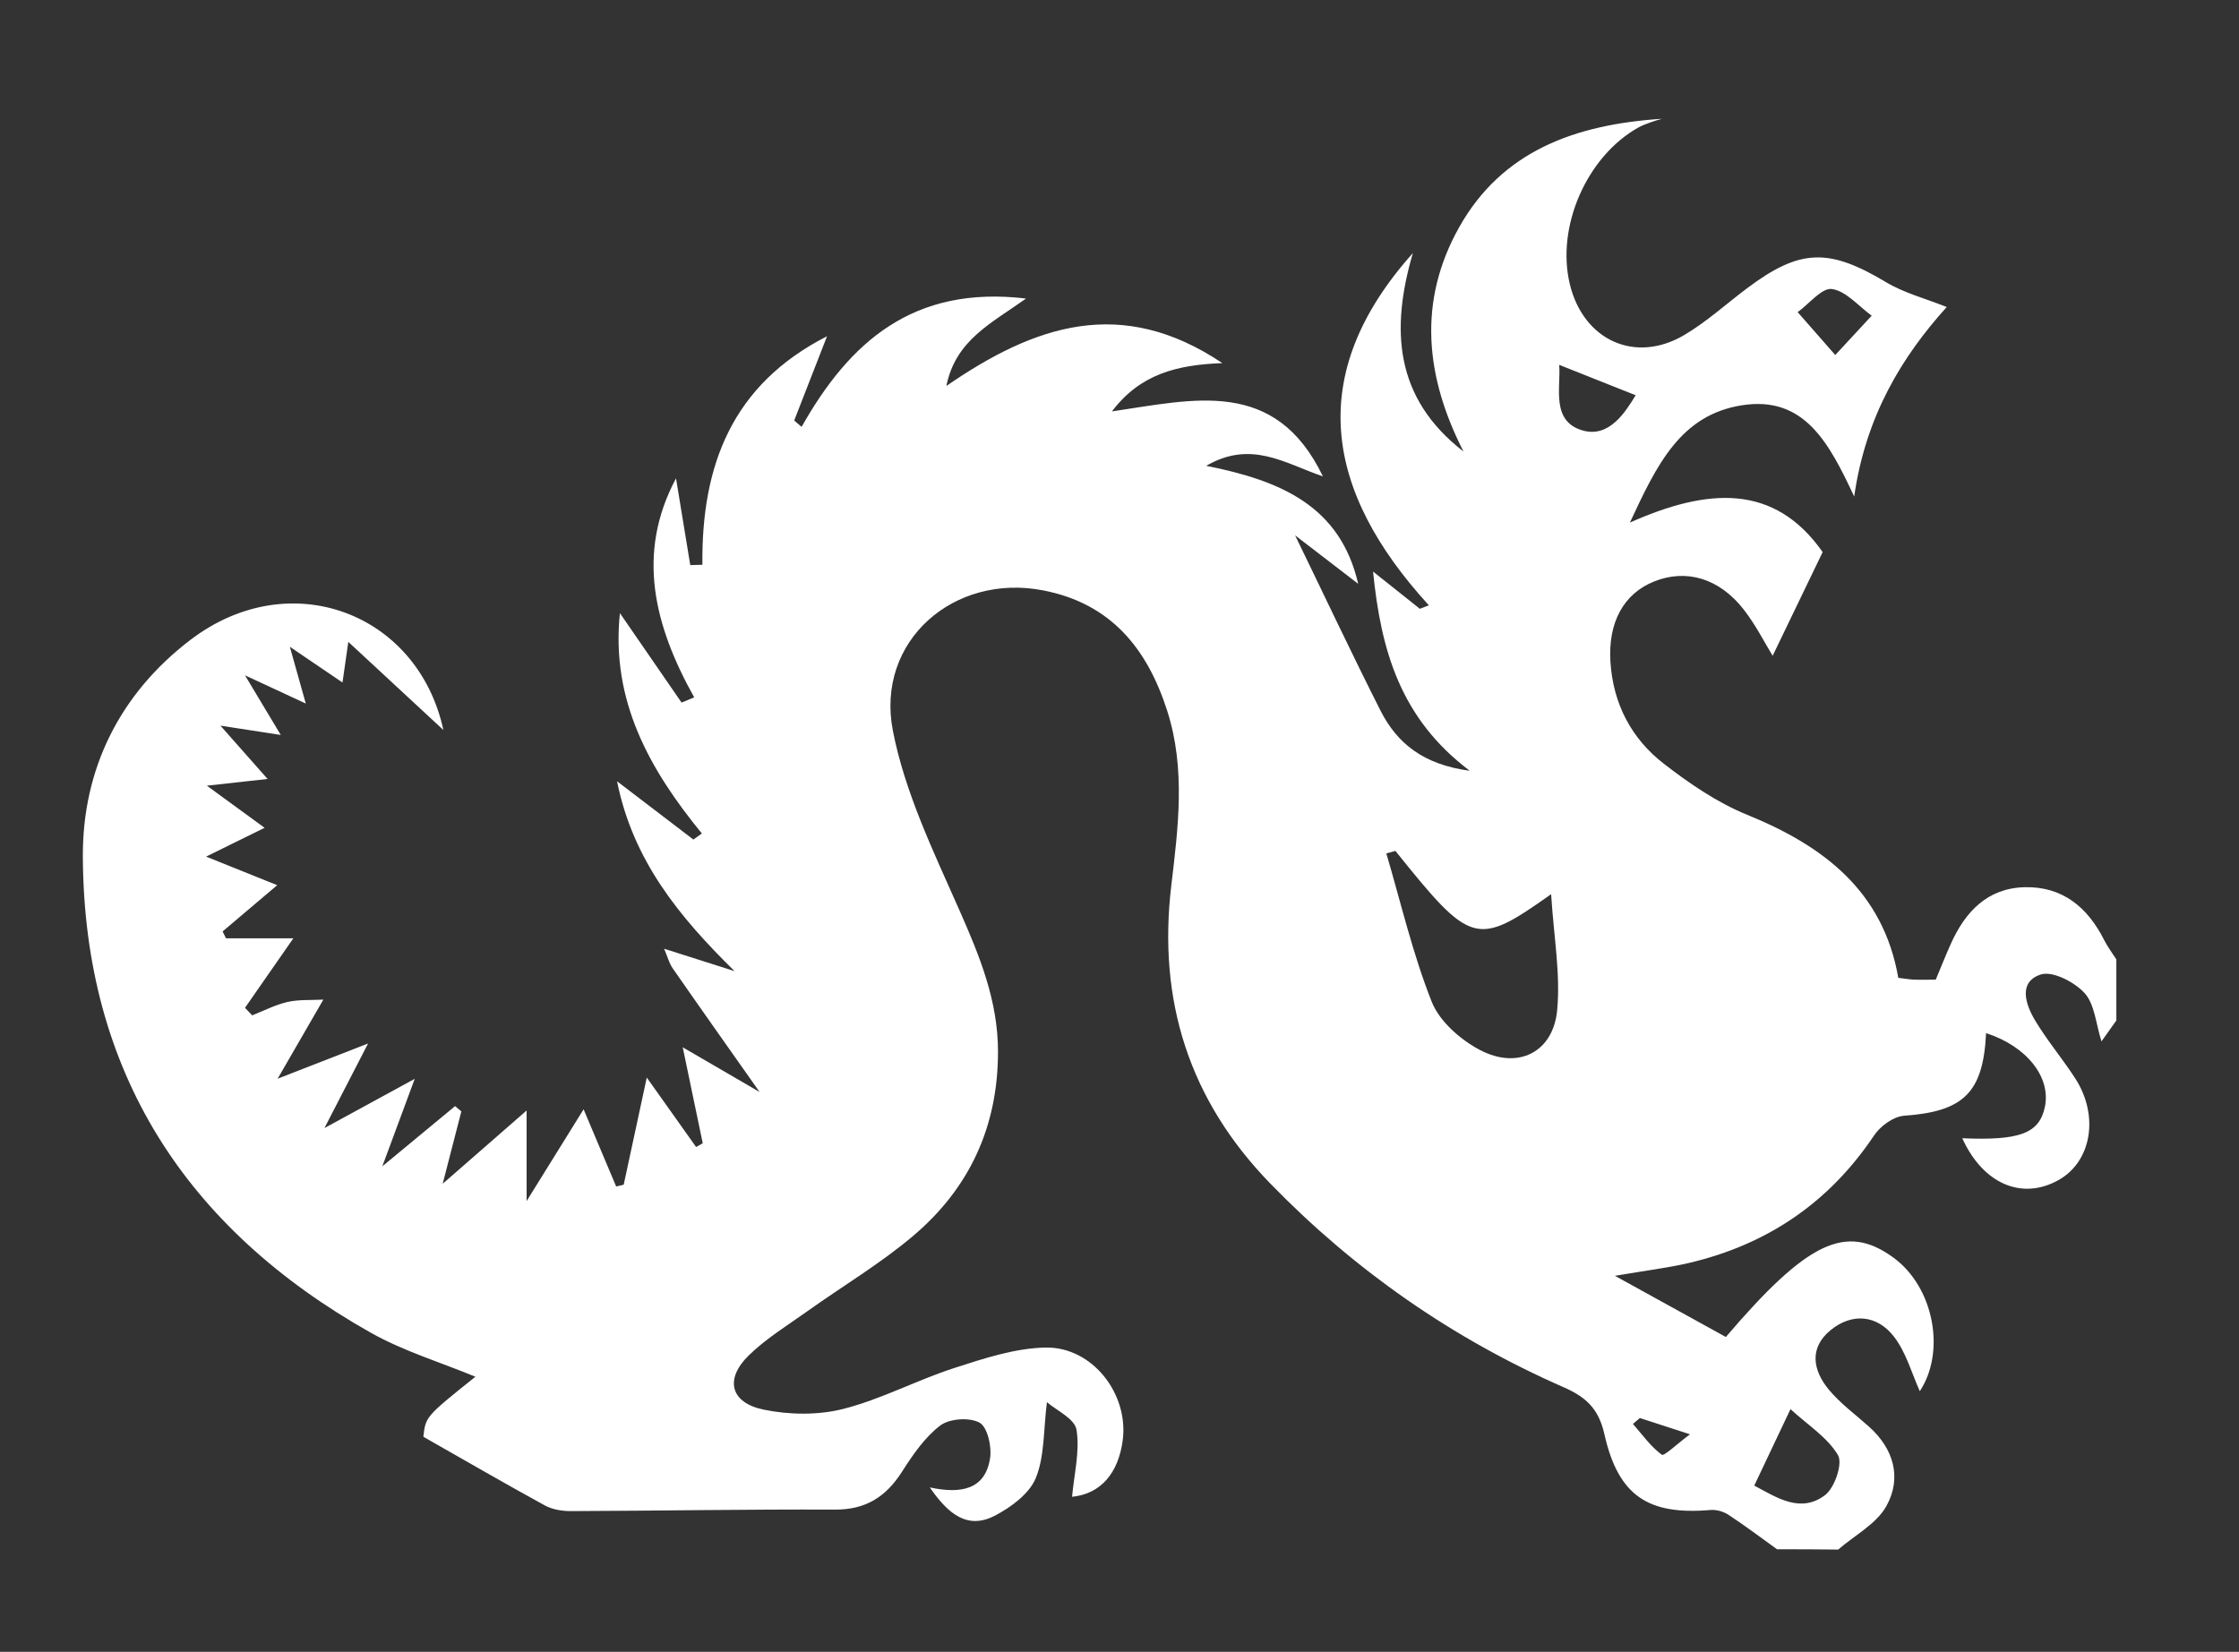 <?xml version="1.0" encoding="utf-8"?>
<!-- Generator: Adobe Illustrator 17.0.0, SVG Export Plug-In . SVG Version: 6.00 Build 0)  -->
<!DOCTYPE svg PUBLIC "-//W3C//DTD SVG 1.1//EN" "http://www.w3.org/Graphics/SVG/1.1/DTD/svg11.dtd">
<svg version="1.1" id="Layer_1" xmlns="http://www.w3.org/2000/svg" xmlns:xlink="http://www.w3.org/1999/xlink" x="0px" y="0px"
	 width="330.02px" height="243.53px" viewBox="0 0 330.02 243.53" style="enable-background:new 0 0 330.02 243.53;"
	 xml:space="preserve">
<rect x="0" y="0" width="330.02" height="243.53" fill="#333333" stroke="none"/>
<style type="text/css">
	.st0{fill:#FFFFFF;}
</style>
<path class="st0" d="M261.93,228.41c-2.38-1.71-4.72-3.48-7.17-5.09c-0.73-0.48-1.79-0.78-2.66-0.7
	c-9.11,0.77-13.56-2.03-15.62-11.18c-0.86-3.84-2.8-5.51-6.03-6.93c-16.36-7.18-30.77-17.21-43.22-30.03
	c-11.94-12.28-16.6-26.95-14.59-43.89c1.02-8.6,2.14-17.23-0.59-25.77c-2.94-9.19-8.29-15.84-18.29-17.78
	c-13.14-2.56-24.71,7.45-22.16,20.66c1.76,9.11,5.99,17.84,9.79,26.44c2.99,6.77,5.72,13.38,5.71,20.96
	c-0.01,11.08-4.26,20.16-12.58,27.17c-4.81,4.06-10.29,7.32-15.44,10.99c-2.97,2.12-6.15,4.06-8.74,6.59
	c-3.55,3.48-2.69,6.96,2.21,7.97c3.78,0.78,8.05,0.84,11.77-0.11c5.6-1.43,10.82-4.24,16.35-6.03c4.37-1.41,8.95-2.93,13.45-3.01
	c6.89-0.12,12.28,6.84,11.36,13.7c-0.64,4.79-3.22,7.88-7.46,8.3c0.29-3.3,1.17-6.71,0.65-9.89c-0.27-1.64-3.01-2.88-4.36-4.06
	c-0.52,4.15-0.33,7.98-1.64,11.19c-0.95,2.31-3.64,4.3-6.02,5.54c-3.99,2.07-6.83-0.14-9.6-4.16c4.78,1.03,8.21,0.21,8.89-4.36
	c0.25-1.7-0.4-4.55-1.56-5.19c-1.48-0.81-4.43-0.61-5.79,0.42c-2.3,1.75-4.07,4.36-5.67,6.86c-2.36,3.68-5.33,5.56-9.85,5.54
	c-13-0.06-25.99,0.18-38.99,0.22c-1.27,0-2.69-0.24-3.78-0.84c-5.85-3.2-11.62-6.55-17.9-10.12c0.33-2.97,0.33-2.97,7.67-8.85
	c-5.11-2.12-10.57-3.76-15.42-6.49c-27.29-15.37-42.28-38.54-42.44-70.18c-0.07-12.93,5.45-24.04,15.89-31.99
	c14.66-11.15,33.52-3.95,37.25,13.31c-4.09-3.79-8.6-7.98-14.01-12.99c-0.43,2.98-0.62,4.33-0.86,5.99
	c-2.36-1.61-4.6-3.13-7.76-5.27c0.96,3.43,1.6,5.7,2.35,8.37c-2.94-1.37-5.3-2.46-8.96-4.16c2.12,3.54,3.54,5.91,5.27,8.79
	c-3.13-0.48-5.51-0.85-8.89-1.37c2.64,2.98,4.61,5.21,6.95,7.86c-3.16,0.35-5.5,0.61-8.95,0.99c3.46,2.53,5.96,4.36,8.51,6.21
	c-2.99,1.47-5.47,2.7-8.62,4.25c4.11,1.65,7.1,2.85,10.48,4.21c-3.04,2.57-5.54,4.69-8.05,6.82c0.17,0.34,0.34,0.67,0.5,1.01
	c3.26,0,6.52,0,9.93,0c-2.6,3.74-4.87,6.99-7.13,10.25c0.35,0.37,0.71,0.74,1.06,1.11c1.73-0.68,3.41-1.56,5.2-1.97
	c1.65-0.38,3.43-0.25,5.29-0.35c-2.26,3.91-4.24,7.34-6.74,11.66c5.03-1.96,8.67-3.38,13.33-5.19c-2.41,4.67-4.09,7.94-6.43,12.47
	c4.95-2.7,8.5-4.64,13.31-7.26c-1.85,5-3.11,8.39-4.78,12.9c4.29-3.55,7.51-6.22,10.73-8.88c0.31,0.26,0.61,0.52,0.92,0.78
	c-0.84,3.27-1.69,6.55-2.75,10.67c4.36-3.81,7.96-6.95,12.37-10.8c0,5.1,0,8.78,0,13.35c3.06-4.94,5.58-8.99,8.4-13.53
	c1.93,4.56,3.36,7.97,4.8,11.38c0.37-0.09,0.74-0.17,1.11-0.26c1.07-4.98,2.14-9.97,3.4-15.8c2.9,4.09,5.09,7.16,7.27,10.24
	c0.33-0.18,0.65-0.37,0.98-0.55c-0.94-4.52-1.88-9.04-2.95-14.15c4.07,2.37,7.38,4.29,11.33,6.59c-4.68-6.65-8.78-12.43-12.82-18.25
	c-0.52-0.75-0.75-1.7-1.25-2.87c3.74,1.19,7.06,2.24,10.38,3.3c-8.16-8.01-14.98-16.31-17.32-27.99c3.96,3.02,7.6,5.81,11.25,8.59
	c0.42-0.3,0.83-0.59,1.25-0.89c-7.72-9.45-13.43-19.58-12.08-32.49c3.15,4.58,6.12,8.88,9.09,13.19c0.62-0.26,1.24-0.51,1.86-0.77
	c-5.87-10.52-8.61-21.19-2.68-32.29c0.7,4.28,1.4,8.54,2.1,12.79c0.6-0.02,1.2-0.03,1.79-0.05c-0.16-14.56,4.32-26.53,18.37-33.69
	c-1.71,4.39-3.28,8.4-4.84,12.42c0.36,0.31,0.73,0.63,1.09,0.94c7.06-12.51,16.46-20.9,33.08-18.92
	c-5.08,3.65-10.37,6.09-11.74,12.89c13.01-8.97,25.79-13.35,40.68-3.37c-6.73,0.26-12.1,1.61-16.28,7.12
	c12.1-1.77,24.07-5.01,31.1,9.58c-5.62-1.92-10.55-5.41-17.2-1.56c10.98,2.19,19.75,5.91,22.4,17.4c-3.22-2.48-6.29-4.83-9.3-7.15
	c4.3,8.85,8.32,17.4,12.58,25.83c2.44,4.81,6.3,7.97,13.16,8.88c-10.23-7.72-13.08-17.74-14.25-29.37c2.68,2.13,4.79,3.81,6.9,5.49
	c0.44-0.17,0.89-0.34,1.33-0.51c-15.43-16.87-18.29-34.11-2.36-51.93c-3.27,11.16-2.76,21.35,7.46,29.25
	c-5.62-11-6.79-22.13-0.62-33.09c6.31-11.22,17.09-15.13,29.88-15.96c-0.54,0.16-1.09,0.3-1.62,0.5c-0.62,0.23-1.26,0.45-1.84,0.77
	c-7.64,4.27-12.18,14.66-10.12,23.14c2.01,8.27,9.66,11.76,16.91,7.44c3.27-1.94,6.14-4.56,9.2-6.86
	c7.84-5.88,12.06-5.94,20.48-0.91c2.72,1.63,5.92,2.45,8.96,3.67c-6.54,7.24-11.94,16.01-13.64,27.94
	c-3.71-7.92-7.36-14.91-16.57-13.45c-9.05,1.43-12.54,8.81-16.49,17.29c11.46-5.1,21.27-5.82,28.41,4.35
	c-2.63,5.45-5.04,10.46-7.37,15.29c-1.17-1.91-2.48-4.52-4.24-6.79c-3.62-4.66-8.51-6.07-13.25-4.16
	c-4.49,1.81-6.79,6.05-6.42,11.84c0.39,6.18,3.09,11.33,7.88,15.03c3.78,2.93,7.88,5.73,12.27,7.52
	c11.3,4.6,20.04,11.26,22.28,24.04c0.94,0.11,1.59,0.23,2.24,0.26c0.99,0.04,1.98,0.01,3.28,0.01c0.71-1.7,1.43-3.52,2.23-5.3
	c2.12-4.72,5.39-8.19,10.85-8.33c5.59-0.15,9.32,2.96,11.76,7.82c0.5,0.99,1.18,1.88,1.78,2.82c0,3,0,6,0,9
	c-0.77,1.08-1.53,2.15-2.19,3.09c-0.83-2.59-0.99-5.45-2.48-7.11c-1.49-1.64-4.73-3.32-6.48-2.75c-3.34,1.1-2.24,4.39-0.85,6.73
	c1.78,2.99,4.06,5.67,5.95,8.6c3.54,5.5,2.39,12.22-2.43,14.95c-5.42,3.07-11.18,0.59-14.23-6.14c8.45,0.36,11.32-0.71,12.16-4.55
	c0.97-4.43-2.65-9.01-8.65-10.95c-0.43,8.81-3.33,11.56-12.08,12.18c-1.57,0.11-3.52,1.53-4.44,2.92
	c-6.63,9.9-15.75,16.08-27.26,18.78c-3.14,0.74-6.37,1.12-10.93,1.9c6.23,3.44,11.34,6.25,16.35,9.02
	c12.05-14.12,17.72-16.76,24.65-11.74c6.05,4.38,7.78,13.92,3.94,19.73c-1.17-2.56-2-5.72-3.84-8.08c-2.47-3.16-6.13-3.51-9.31-0.92
	c-3.22,2.63-2.61,5.97-0.22,8.82c1.69,2.02,3.88,3.62,5.86,5.39c3.68,3.28,4.87,7.55,2.61,11.68c-1.45,2.66-4.69,4.34-7.13,6.46
	C267.93,228.41,264.93,228.41,261.93,228.41z M205.68,125.45c-0.45,0.12-0.89,0.25-1.34,0.37c2.16,7.32,3.89,14.81,6.69,21.87
	c1.15,2.9,4.25,5.61,7.13,7.12c5.59,2.93,10.77,0.33,11.36-5.87c0.51-5.35-0.5-10.85-0.89-17.11
	C217.62,139.63,216.85,139.37,205.68,125.45z M258.57,219.02c3.31,1.76,6.81,4.14,10.43,1.41c1.43-1.08,2.64-4.67,1.91-5.9
	c-1.55-2.62-4.45-4.44-7-6.78C261.73,212.36,260.19,215.6,258.57,219.02z M270.51,52.34c2.41-2.6,3.89-4.2,5.37-5.8
	c-1.94-1.4-3.76-3.63-5.86-3.93c-1.49-0.21-3.35,2.18-5.05,3.41C266.52,47.79,268.07,49.55,270.51,52.34z M229.82,53.79
	c0.27,3.31-1.28,8.37,3.52,9.69c3.89,1.07,6.27-2.78,7.75-5.21C237.27,56.75,233.67,55.32,229.82,53.79z M241.71,209.06
	c-0.34,0.29-0.68,0.58-1.02,0.87c1.38,1.57,2.61,3.34,4.25,4.54c0.35,0.25,2.21-1.57,4.16-3.01
	C245.7,210.36,243.71,209.71,241.71,209.06z"/>
</svg>
